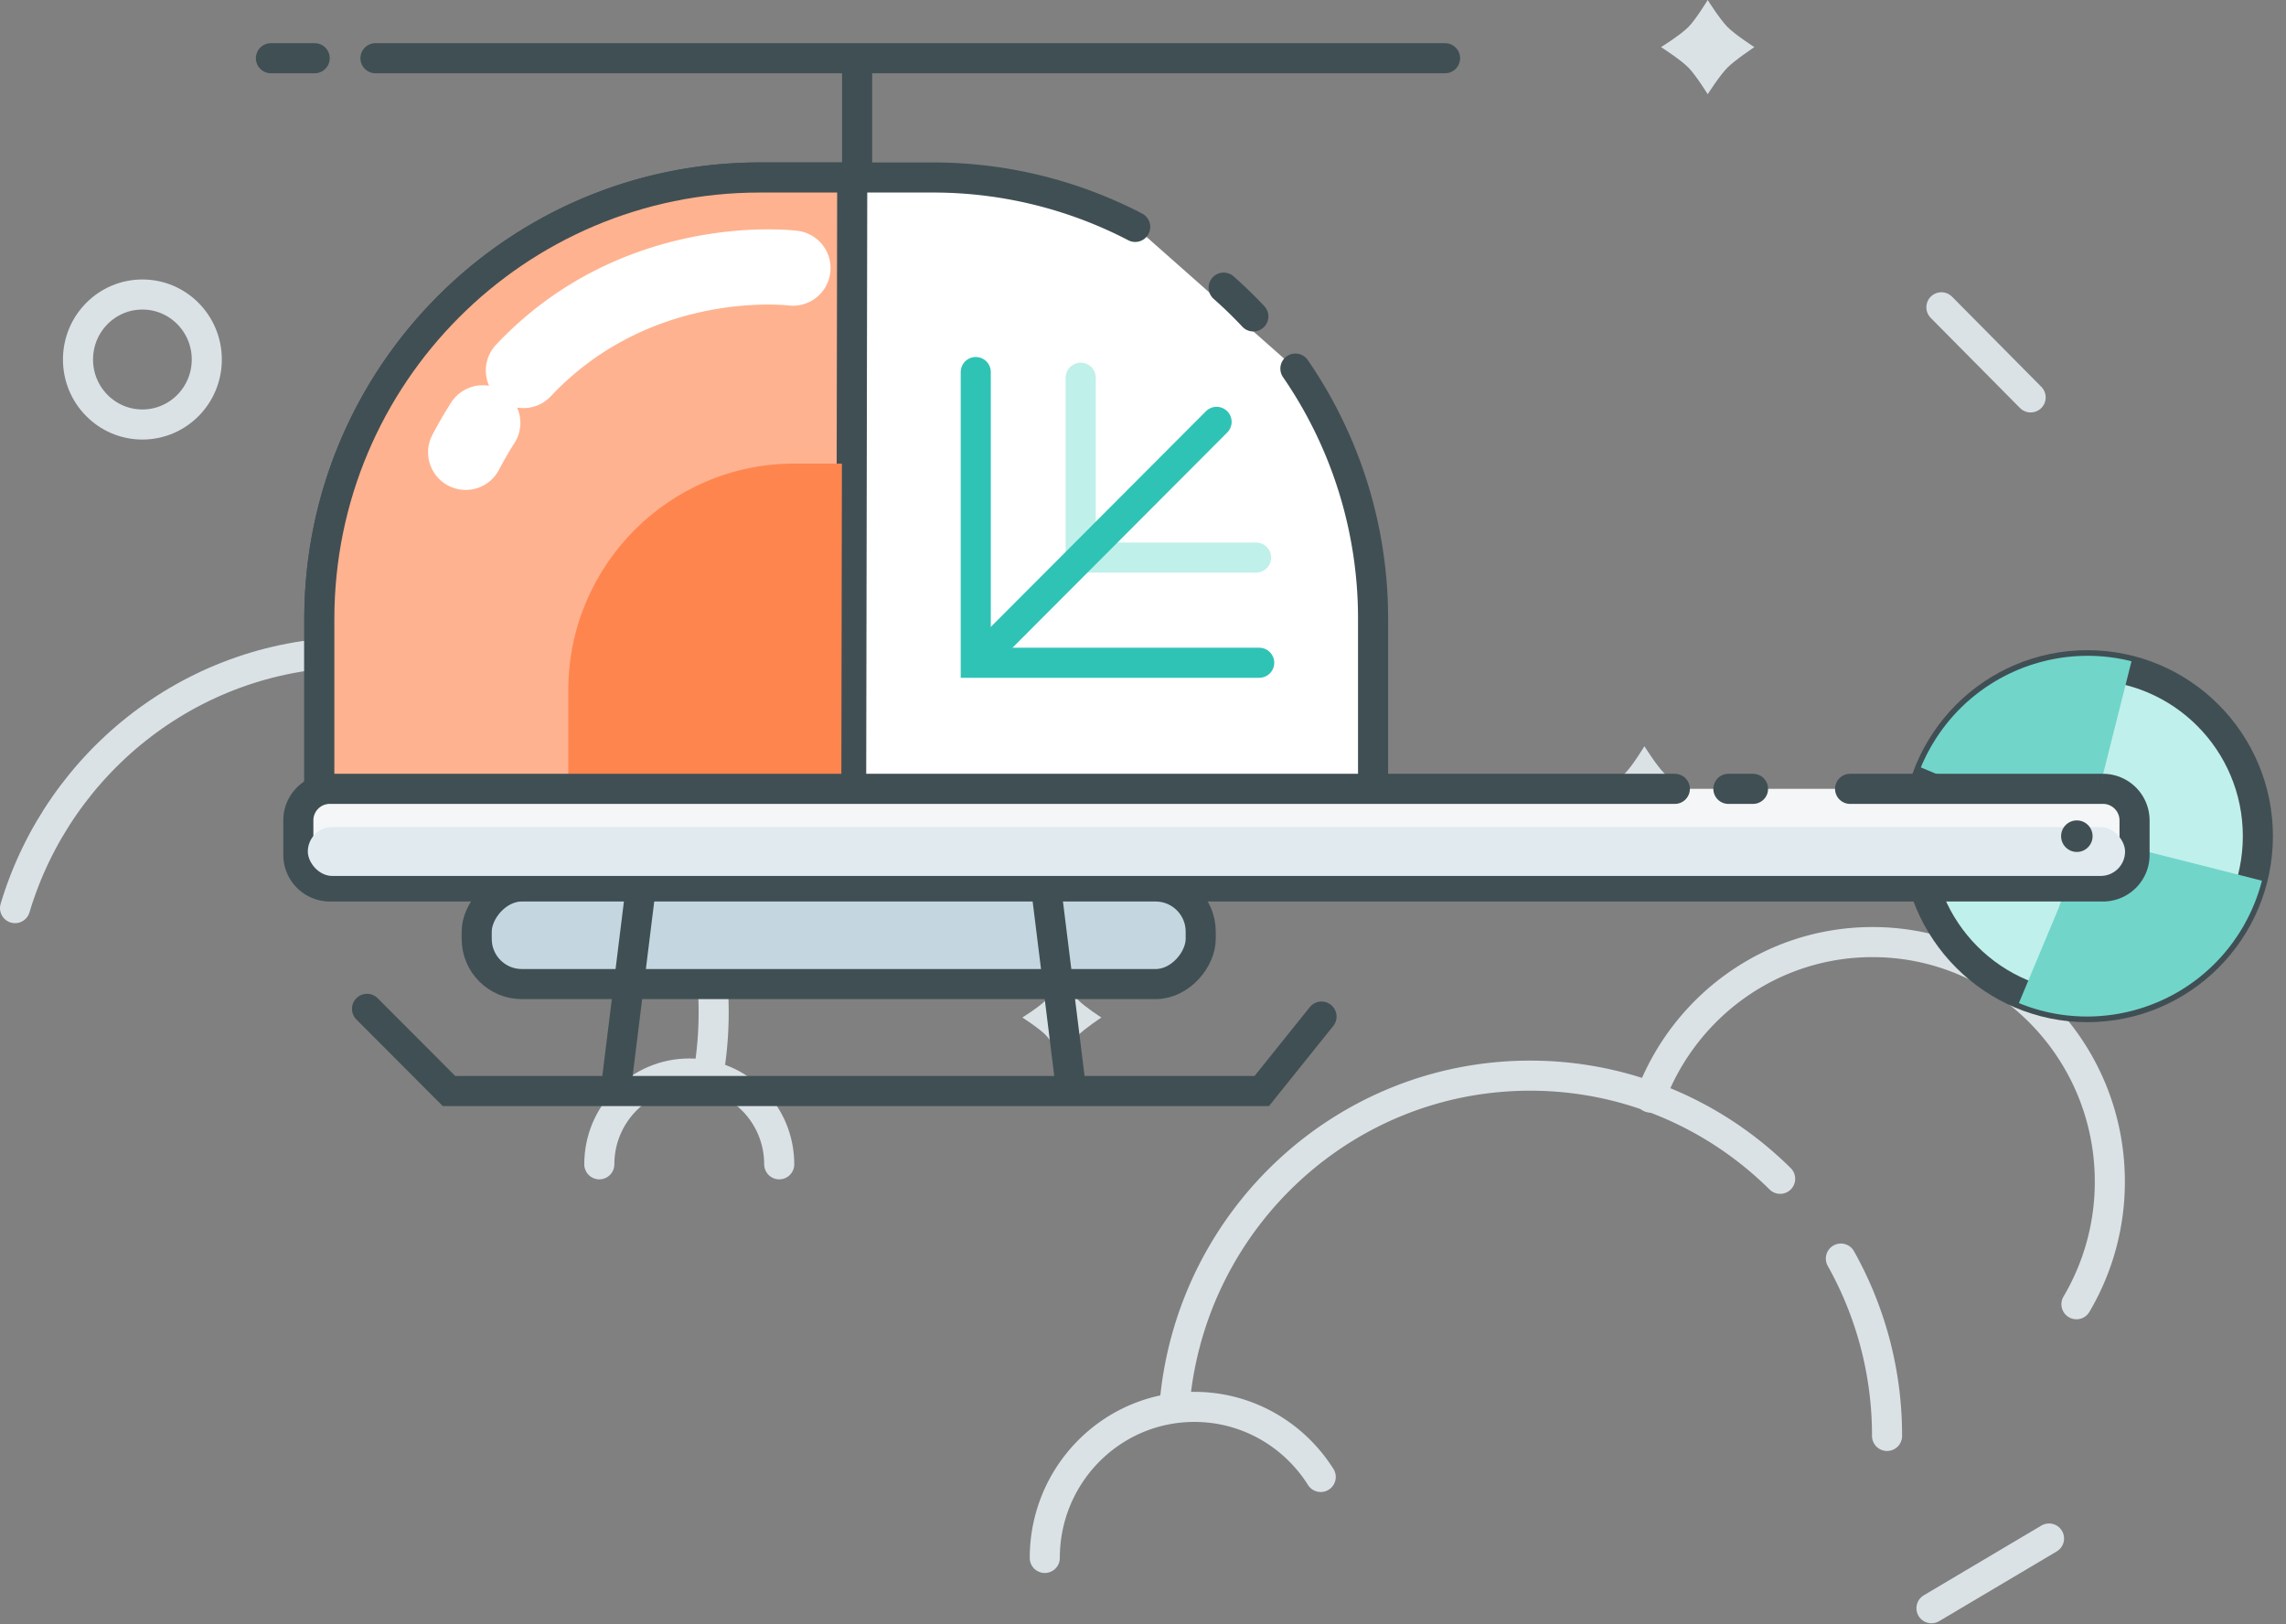 <svg height="108" viewBox="0 0 152 108" width="152" xmlns="http://www.w3.org/2000/svg"><rect x="0" y="0" width="152" height="108" fill="#808080" stroke="none"/><g fill="none" fill-rule="evenodd"><g transform="translate(1)"><path d="m34.448 55.184s1.076 1.71 1.757 2.396c.701.709 2.391 1.79 2.391 1.79s-1.72 1.146-2.391 1.824c-.71.717-1.757 2.364-1.757 2.364s-1.053-1.7-1.712-2.364c-.724-.73-2.436-1.823-2.436-1.823s1.723-1.07 2.436-1.79c.67-.677 1.712-2.397 1.712-2.397z" fill="#dae2e6"/><ellipse cx="8.468" cy="23.904" rx="4.282" ry="4.322" stroke="#dae2e6" stroke-linecap="round" stroke-linejoin="round" stroke-width="2"/><path d="m46.143 71.196c.204-1.263.31-2.56.31-3.881 0-13.23-10.625-23.956-23.731-23.956-10.718.001-19.776 7.173-22.722 17.022m50.812 17.035c0-3.335-2.678-6.038-5.982-6.038-3.303 0-5.981 2.703-5.981 6.038" stroke="#dae2e6" stroke-linecap="round" stroke-linejoin="round" stroke-width="2"/><path d="m112.548 0s.805 1.279 1.314 1.793c.525.53 1.789 1.34 1.789 1.34s-1.286.855-1.79 1.363c-.53.536-1.313 1.768-1.313 1.768s-.788-1.27-1.28-1.768c-.542-.547-1.823-1.364-1.823-1.364s1.289-.801 1.822-1.34c.501-.505 1.28-1.792 1.28-1.792zm-42.944 65.001s.682 1.083 1.113 1.518c.445.449 1.515 1.135 1.515 1.135s-1.09.725-1.515 1.155c-.45.454-1.113 1.497-1.113 1.497s-.667-1.076-1.084-1.497c-.459-.464-1.543-1.155-1.543-1.155s1.091-.679 1.543-1.135c.424-.428 1.084-1.518 1.084-1.518zm38.736-15.383s.804 1.279 1.313 1.793c.525.53 1.789 1.34 1.789 1.34s-1.286.856-1.789 1.363c-.531.537-1.314 1.769-1.314 1.769s-.788-1.271-1.28-1.769c-.542-.546-1.823-1.363-1.823-1.363s1.29-.801 1.823-1.34c.5-.506 1.28-1.793 1.28-1.793z" fill="#dae2e6"/><g stroke="#dae2e6" stroke-linecap="round" stroke-width="2"><path d="m134.021 26.424-5.935-5.992m7.157 81.864-7.817 4.636" fill="#dae2e6"/><g stroke-linejoin="round"><path d="m137.066 86.719a15.967 15.967 0 0 0 2.22-8.152c0-8.796-7.064-15.927-15.779-15.927-6.764 0-12.535 4.297-14.778 10.335"/><path d="m124.473 95.476a24.02 24.02 0 0 0 -3.07-11.792m-4.038-5.305c-4.282-4.242-10.15-6.858-16.623-6.858-12.31 0-22.43 9.46-23.615 21.572m9.69 5.111c-1.765-2.8-4.867-4.659-8.4-4.659-5.494 0-9.948 4.496-9.948 10.043"/></g></g></g><g transform="translate(17.744 3.497)"><g transform="translate(109.708 40.735)"><ellipse cx="11.339" cy="11.366" fill="#c0f0eb" rx="11.339" ry="11.366" stroke="#404f54" stroke-linecap="round" stroke-width="2"/><ellipse cx="11.339" cy="11.366" rx="6.979" ry="6.996" stroke="#71d5ca" stroke-dasharray="10 11" stroke-width="10" transform="matrix(.866 .5 -.5 .866 7.202 -4.147)"/></g><path d="m57.738 11.59a29.107 29.107 0 0 0 -13.474-3.285h-11.487c-16.172 0-29.289 13.144-29.289 29.36v11.34h70.065v-11.34a29.273 29.273 0 0 0 -5.164-16.654m-2.797-3.469a29.502 29.502 0 0 0 -1.973-1.914" fill="#fff" stroke="#404f54" stroke-linecap="round" stroke-linejoin="round" stroke-width="2"/><path d="m38.922 8.305h-6.145c-16.172 0-29.289 13.144-29.289 29.36v11.34l35.362.02z" fill="#ffb28f" stroke="#404f54" stroke-linecap="round" stroke-linejoin="round" stroke-width="2"/><path d="m38.236 27.327h-3.155c-8.302 0-15.037 6.749-15.037 15.073v5.823l18.155.01z" fill="#ff854f"/><path d="m97.18 48.954h1.637m6.455 0h16.818a2.1 2.1 0 0 1 2.096 2.099v2.293a2.097 2.097 0 0 1 -2.093 2.099h-117.907a2.099 2.099 0 0 1 -2.093-2.099v-2.293c0-1.16.936-2.099 2.095-2.099h89.43" fill="#f5f6f7" stroke="#404f54" stroke-linecap="round" stroke-width="2"/><rect fill="#c4d7e1" height="6.49" rx="3" stroke="#404f54" stroke-linecap="round" stroke-width="2" transform="matrix(1 0 0 -1 0 117.38)" width="48.14" x="13.953" y="55.445"/><rect fill="#e0eaef" height="3.245" rx="1.623" width="120.833" x="2.723" y="51.5"/><ellipse cx="120.349" cy="52.101" fill="#404f54" rx="1.047" ry="1.049"/><g stroke-linecap="round"><g stroke-width="2"><path d="m47.136 21.24v19.33h18.847" stroke="#2fc3b6"/><path d="m54.113 21.618v11.959h11.66" stroke="#bff0ea"/><path d="m47.31 40.43 15.84-15.878" stroke="#2fc3b6"/><path d="m39.247 8.477v-7.753m-38.978-.35h2.911m4.04 0h71.12m-71.68 63.208 5.449 5.463h54.044l3.973-4.95m-46.872 4.431 1.563-12.631m28.605 12.631-1.564-12.631" stroke="#404f54"/></g><path d="m34.98 14.33s-10.28-1.303-17.921 6.807m-2.703 3.481a26.592 26.592 0 0 0 -1.136 1.96" stroke="#fff" stroke-linejoin="round" stroke-width="5"/></g></g></g></svg>